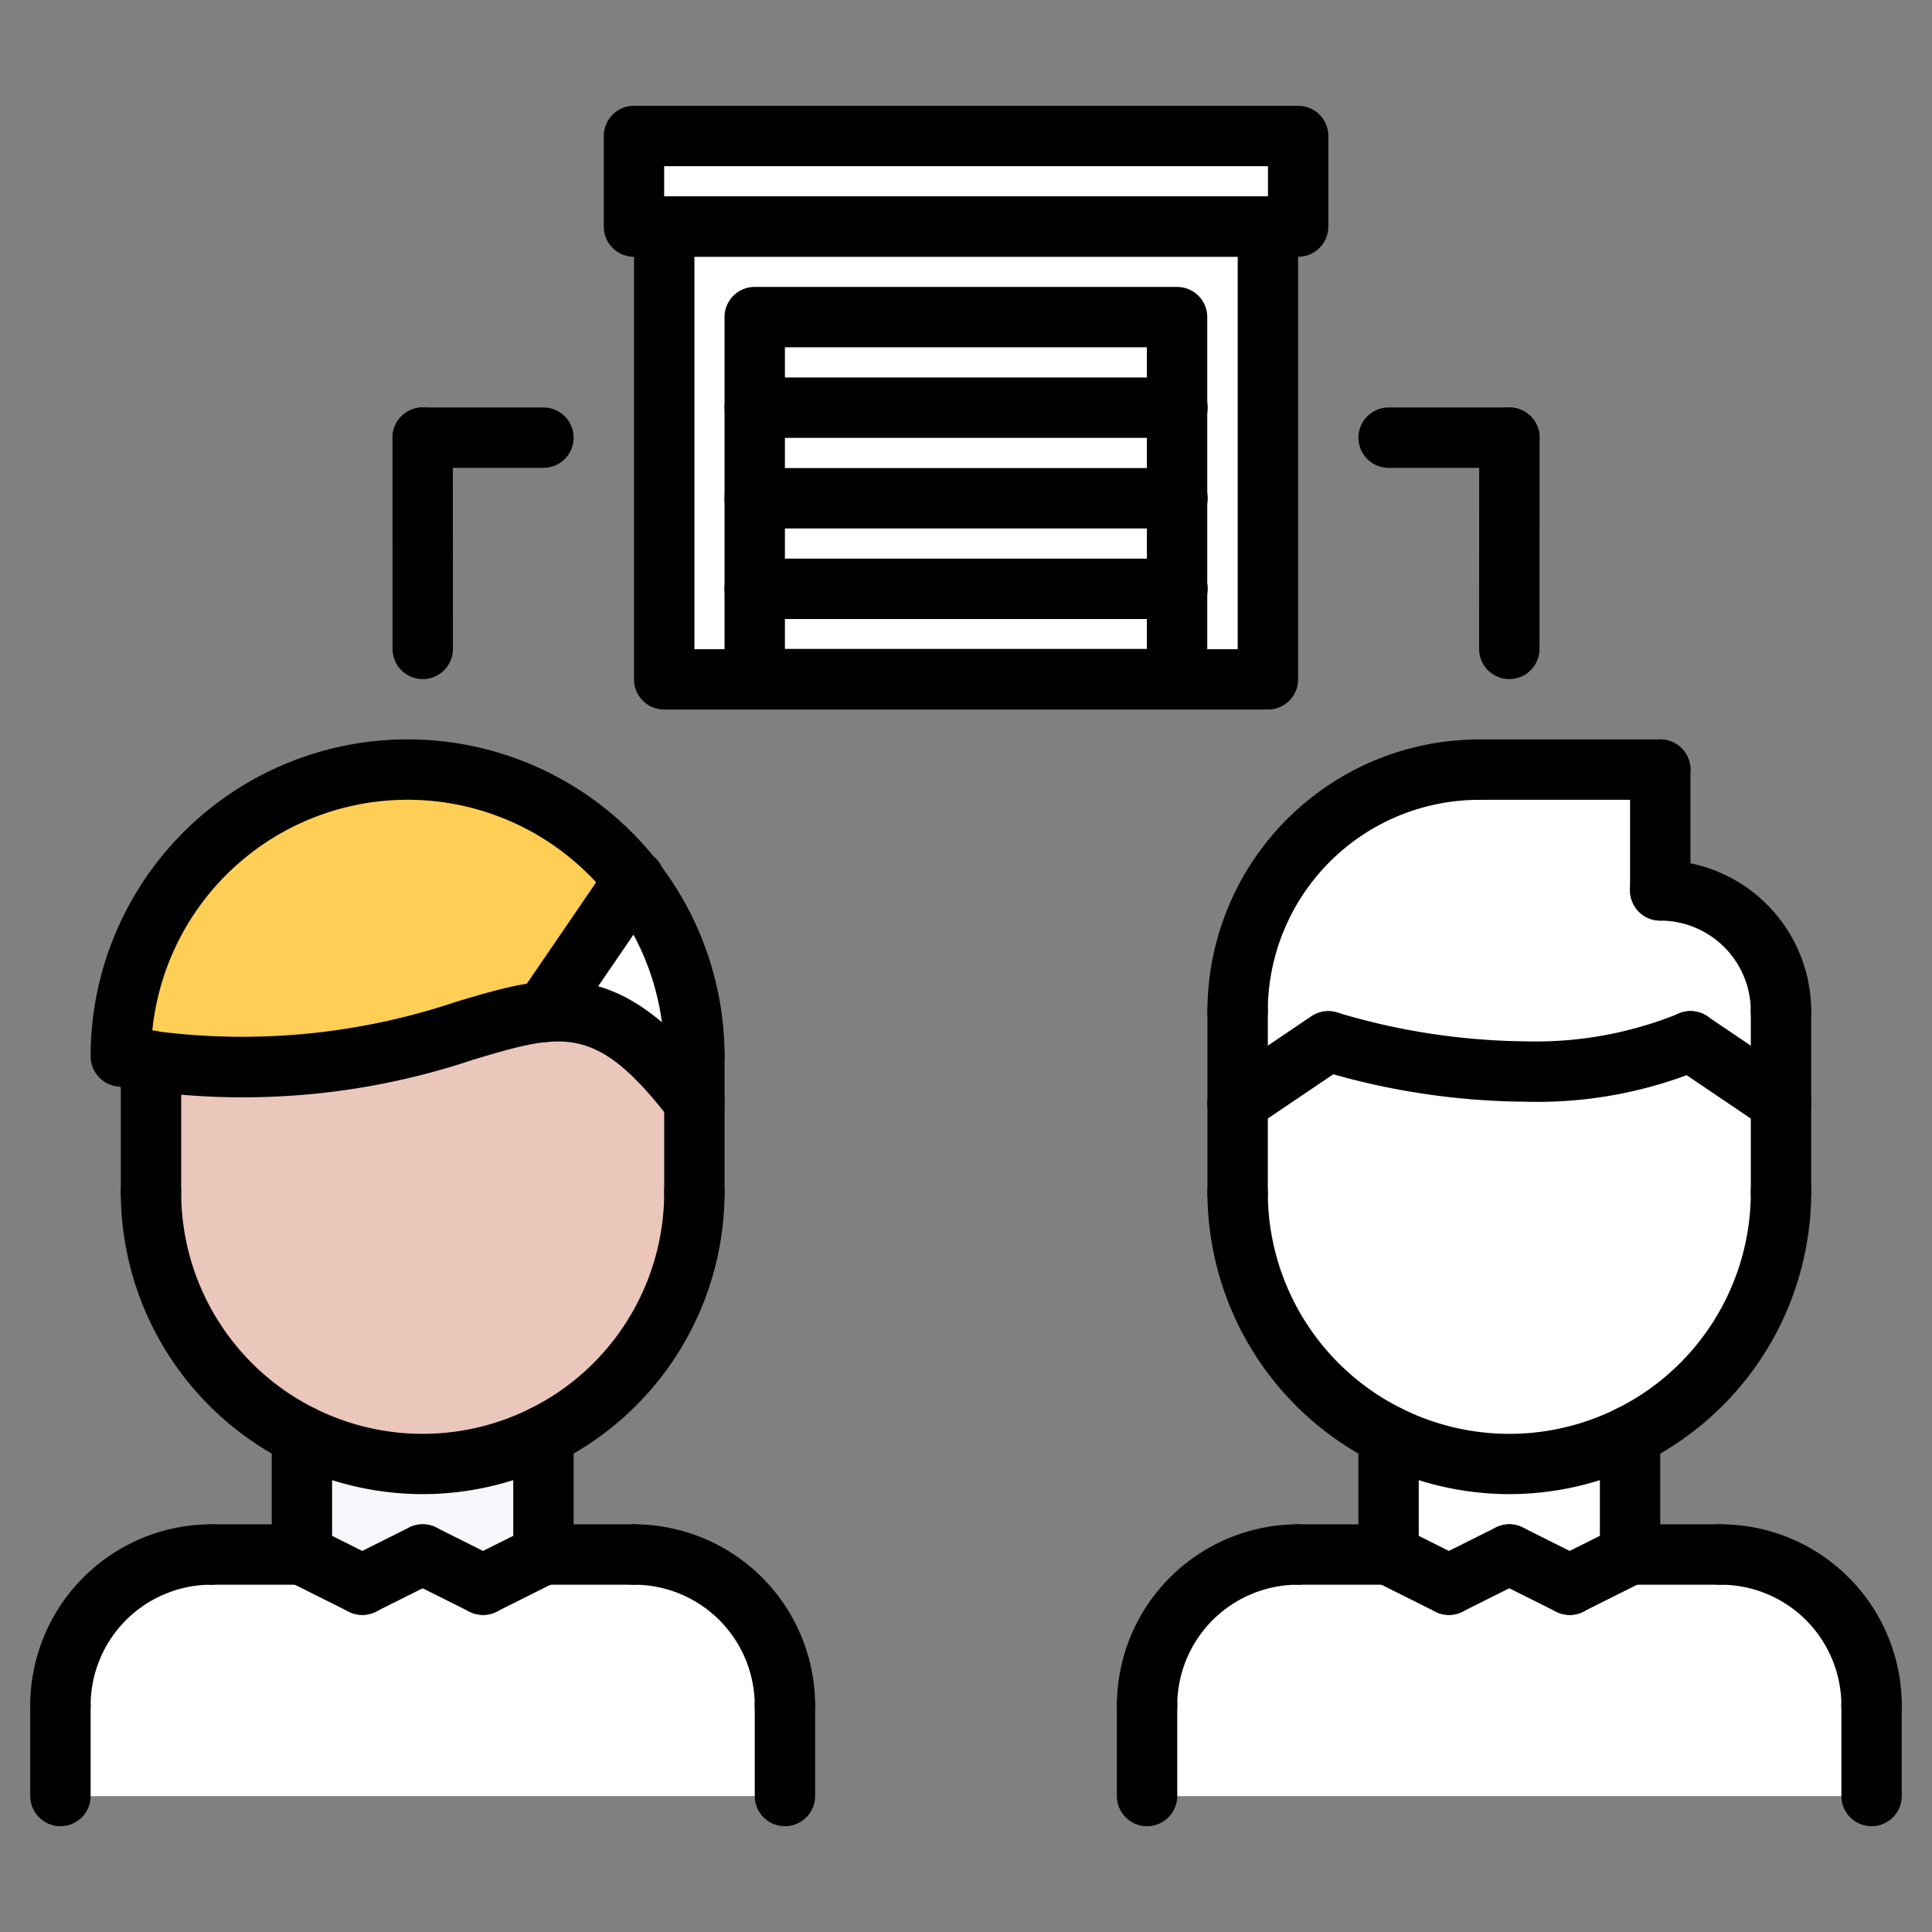 <svg xmlns="http://www.w3.org/2000/svg" viewBox="0 0 64 64" id="storehouse-people"><rect x="0" y="0" width="64" height="64" fill="#808080" stroke="none"/><rect width="13.99" height="3" x="25" y="19.5" fill="#fff"></rect><polygon fill="#fff" points="21 4.5 43 4.5 43 7.5 42 7.5 22 7.5 21 7.5 21 4.5"></polygon><rect width="13.99" height="3" x="25" y="10.5" fill="#fff"></rect><rect width="13.99" height="3" x="25" y="16.5" fill="#fff"></rect><rect width="13.99" height="3" x="25" y="13.5" fill="#fff"></rect><polygon fill="#fff" points="42 7.5 42 22.5 38.99 22.5 38.99 19.5 38.99 16.5 38.99 13.5 38.99 10.5 25 10.5 25 13.5 25 16.5 25 19.5 25 22.5 22 22.5 22 7.5 42 7.5"></polygon><path fill="#fff" d="M52,52.5l2-1h3a4.995,4.995,0,0,1,5,5v3H38v-3a4.989,4.989,0,0,1,5-5h3l2,1,2-1Z"></path><path fill="#fff" d="M59,36.52,56,34.5a13.323,13.323,0,0,1-5.5,1,23.098,23.098,0,0,1-6.5-1l-3,2.02V33.5a7.991,7.991,0,0,1,8-8h6v4a3.99,3.99,0,0,1,4,3.99v3.03Z"></path><path fill="#fff" d="M59,39.5a9,9,0,0,1-18,.05V36.52l3-2.02a23.098,23.098,0,0,0,6.5,1,13.323,13.323,0,0,0,5.5-1l3,2.02Z"></path><path fill="#fff" d="M50,48.5a8.956,8.956,0,0,0,4-.94V51.5l-2,1-2-1-2,1-2-1V47.56A8.956,8.956,0,0,0,50,48.5Z"></path><path fill="#fff" d="M23,36.5c-1.94-2.53-3.35-3.13-4.98-2.98L21,29.16a9.472,9.472,0,0,1,2,5.83Z"></path><path fill="#fff" d="M16,52.5l2-1h3a4.989,4.989,0,0,1,5,5v3H2v-3a4.995,4.995,0,0,1,5-5h3l2,1,2-1Z"></path><path fill="#ffce54" d="M21,29.16l-2.98,4.36c-2.66.26-5.91,2.5-13.02,1.61-.32-.04-.66-.09-1-.14a9.505,9.505,0,0,1,17-5.83Z"></path><path fill="#f5f7fa" d="M14,48.5a8.956,8.956,0,0,0,4-.94V51.5l-2,1-2-1-2,1-2-1V47.56A8.956,8.956,0,0,0,14,48.5Z"></path><path fill="#eac6bb" d="M23,39.5a9,9,0,0,1-18,0V35.13c7.11.89,10.36-1.35,13.02-1.61,1.63-.15,3.04.45,4.98,2.98Z"></path><path d="M54.998 26.495h-6a1 1 0 110-2h6a1 1 0 010 2zM37.998 57.495a.999.999 0 01-1-1 6.007 6.007 0 016-6 1 1 0 010 2 4.004 4.004 0 00-4 4A.999.999 0 0137.998 57.495z"></path><path d="M45.998 52.495h-3a1 1 0 110-2h3a1 1 0 010 2zM37.998 60.495a.999.999 0 01-1-1v-3a1 1 0 012 0v3A.999.999 0 0137.998 60.495zM61.998 57.495a.999.999 0 01-1-1 4.004 4.004 0 00-4-4 1 1 0 110-2 6.007 6.007 0 016 6A.999.999 0 0161.998 57.495z"></path><path d="M56.998 52.495h-3a1 1 0 110-2h3a1 1 0 010 2zM61.998 60.495a.999.999 0 01-1-1v-3a1 1 0 012 0v3A.999.999 0 0161.998 60.495zM45.998 52.495a.999.999 0 01-1-1V47.561a1 1 0 012 0v3.935A.999.999 0 0145.998 52.495z"></path><path d="M53.998,52.495a.999.999,0,0,1-1-1V47.561a1,1,0,0,1,2,0v3.935A.999.999,0,0,1,53.998,52.495Z"></path><path d="M49.998,49.495a10.01,10.01,0,0,1-10-9.997,1,1,0,0,1,2,0,8,8,0,0,0,16,0,1,1,0,0,1,2,0A10.01,10.01,0,0,1,49.998,49.495Z"></path><path d="M40.998 40.547a.999.999 0 01-1-1V33.495a1 1 0 012 0v6.052A.999.999 0 0140.998 40.547zM58.998 40.498a.999.999 0 01-1-1V33.495a1 1 0 012 0v6.003A.999.999 0 0158.998 40.498z"></path><path d="M58.998,34.493a.999.999,0,0,1-1-1,3.002,3.002,0,0,0-3-2.997,1,1,0,0,1,0-2,5.004,5.004,0,0,1,5,4.997A.999.999,0,0,1,58.998,34.493Z"></path><path d="M54.998 30.496a.999.999 0 01-1-1v-4.001a1 1 0 112 0v4.001A.999.999 0 0154.998 30.496zM40.998 34.495a.999.999 0 01-1-1 9.01 9.01 0 019-9 1 1 0 010 2 7.008 7.008 0 00-7 7A.999.999 0 0140.998 34.495zM58.997 37.521a1 1 0 01-.559-.171l-3-2.026a1 1 0 011.119-1.658l3 2.026a1 1 0 01-.561 1.829z"></path><path d="M50.498,36.495a23.932,23.932,0,0,1-6.815-1.051,1,1,0,0,1,.63-1.898,22.27,22.27,0,0,0,6.186.949,12.602,12.602,0,0,0,5.059-.897,1,1,0,0,1,.888,1.793A14.268,14.268,0,0,1,50.498,36.495Z"></path><path d="M40.999 37.521a1 1 0 01-.561-1.829l3-2.026a1 1 0 011.119 1.658l-3 2.026A1 1 0 0140.999 37.521zM47.997 53.495a1.001 1.001 0 01-.446-.105l-2-1a1 1 0 01.895-1.789l2 1a1 1 0 01-.448 1.895z"></path><path d="M47.999 53.495a1 1 0 01-.448-1.895l2-1a1 1 0 11.895 1.789l-2 1A1.001 1.001 0 0147.999 53.495zM51.999 53.495a1 1 0 01-.448-1.895l2-1a1 1 0 11.895 1.789l-2 1A1.001 1.001 0 0151.999 53.495z"></path><path d="M51.997 53.495a1.001 1.001 0 01-.446-.105l-2-1a1 1 0 01.895-1.789l2 1a1 1 0 01-.448 1.895zM49.998 22.496h0a1 1 0 01-1-1l.002-6.998a1 1 0 011-1h0a1 1 0 011 1l-.002 6.998A1 1 0 0149.998 22.496z"></path><path d="M50 15.498H46a1 1 0 010-2h4a1 1 0 010 2zM5.002 40.455a.999.999 0 01-1-1V35.135a1 1 0 012 0v4.32A.999.999 0 015.002 40.455zM23.002 40.495a.999.999 0 01-1-1v-4.502a1 1 0 012 0v4.502A.999.999 0 0123.002 40.495z"></path><path d="M23.002,35.993a.999.999,0,0,1-1-1,8.5,8.5,0,0,0-17,0,1,1,0,0,1-2,0,10.5,10.5,0,0,1,21,0A.999.999,0,0,1,23.002,35.993Z"></path><path d="M23.003,37.495a.999.999,0,0,1-.795-.392c-2.461-3.213-3.567-2.881-6.524-2.002a23.981,23.981,0,0,1-11.838.879 1.0 1,0,0,1,.312-1.975,22.215,22.215,0,0,0,10.955-.82c3.126-.933,5.386-1.603,8.683,2.701a1,1,0,0,1-.793,1.608Z"></path><path d="M18.022 34.522a1 1 0 01-.824-1.564l2.979-4.358a1.0 1 0 111.65 1.129l-2.979 4.358A.998.998 0 0118.022 34.522zM2.002 57.495a.999.999 0 01-1-1 6.007 6.007 0 016-6 1 1 0 110 2 4.004 4.004 0 00-4 4A.999.999 0 012.002 57.495z"></path><path d="M10.002 52.495h-3a1 1 0 010-2h3a1 1 0 010 2zM2.002 60.495a.999.999 0 01-1-1v-3a1 1 0 012 0v3A.999.999 0 012.002 60.495zM26.002 57.495a.999.999 0 01-1-1 4.004 4.004 0 00-4-4 1 1 0 010-2 6.007 6.007 0 016 6A.999.999 0 0126.002 57.495z"></path><path d="M21.002 52.495h-3a1 1 0 010-2h3a1 1 0 110 2zM26.002 60.495a.999.999 0 01-1-1v-3a1 1 0 012 0v3A.999.999 0 0126.002 60.495zM10.002 52.495a.999.999 0 01-1-1V47.561a1 1 0 012 0v3.935A.999.999 0 0110.002 52.495z"></path><path d="M18.002,52.495a.999.999,0,0,1-1-1V47.561a1,1,0,0,1,2,0v3.935A.999.999,0,0,1,18.002,52.495Z"></path><path d="M14 49.495a10.009 10.009 0 01-9.998-9.997 1 1 0 012 0 8 8 0 0016 0 1 1 0 012 0A10.011 10.011 0 0114 49.495zM12.001 53.495a1.001 1.001 0 01-.446-.105l-2-1a1 1 0 11.895-1.789l2 1a1 1 0 01-.448 1.895z"></path><path d="M12.003 53.495a1 1 0 01-.448-1.895l2-1a1 1 0 01.895 1.789l-2 1A1.001 1.001 0 0112.003 53.495zM16.003 53.495a1 1 0 01-.448-1.895l2-1a1 1 0 01.895 1.789l-2 1A1.001 1.001 0 0116.003 53.495z"></path><path d="M16.001 53.495a1.001 1.001 0 01-.446-.105l-2-1a1 1 0 11.895-1.789l2 1a1 1 0 01-.448 1.895zM14.004 22.496a1 1 0 01-1-1l-.002-6.998a1 1 0 011-1h0a1 1 0 011 1l.002 6.998a1 1 0 01-1 1z"></path><path d="M18.002 15.498h-4a1 1 0 010-2h4a1 1 0 010 2zM42.001 23.505h-19.998a.999.999 0 01-1-1v-15a.999.999 0 011-1H42.001a.999.999 0 011 1v15A.999.999 0 0142.001 23.505zm-18.998-2H41.001v-13h-17.998z"></path><path d="M38.992,23.495H25.001a.999.999,0,0,1-1-1V10.505a.999.999,0,0,1,1-1H38.992a.999.999,0,0,1,1,1V22.495A.999.999,0,0,1,38.992,23.495Zm-12.991-2H37.992V11.505H26.001Z"></path><path d="M39.006 20.505H25.001a1 1 0 010-2H39.006a1 1 0 010 2zM39.006 17.505H25.001a1 1 0 010-2H39.006a1 1 0 010 2zM39.006 14.505H25.001a1 1 0 010-2H39.006a1 1 0 010 2zM43.003 8.505H21.001a.999.999 0 01-1-1v-3a.999.999 0 011-1h22.002a.999.999 0 011 1v3A.999.999 0 0143.003 8.505zm-21.002-2h20.002v-1H22.001z"></path></svg>